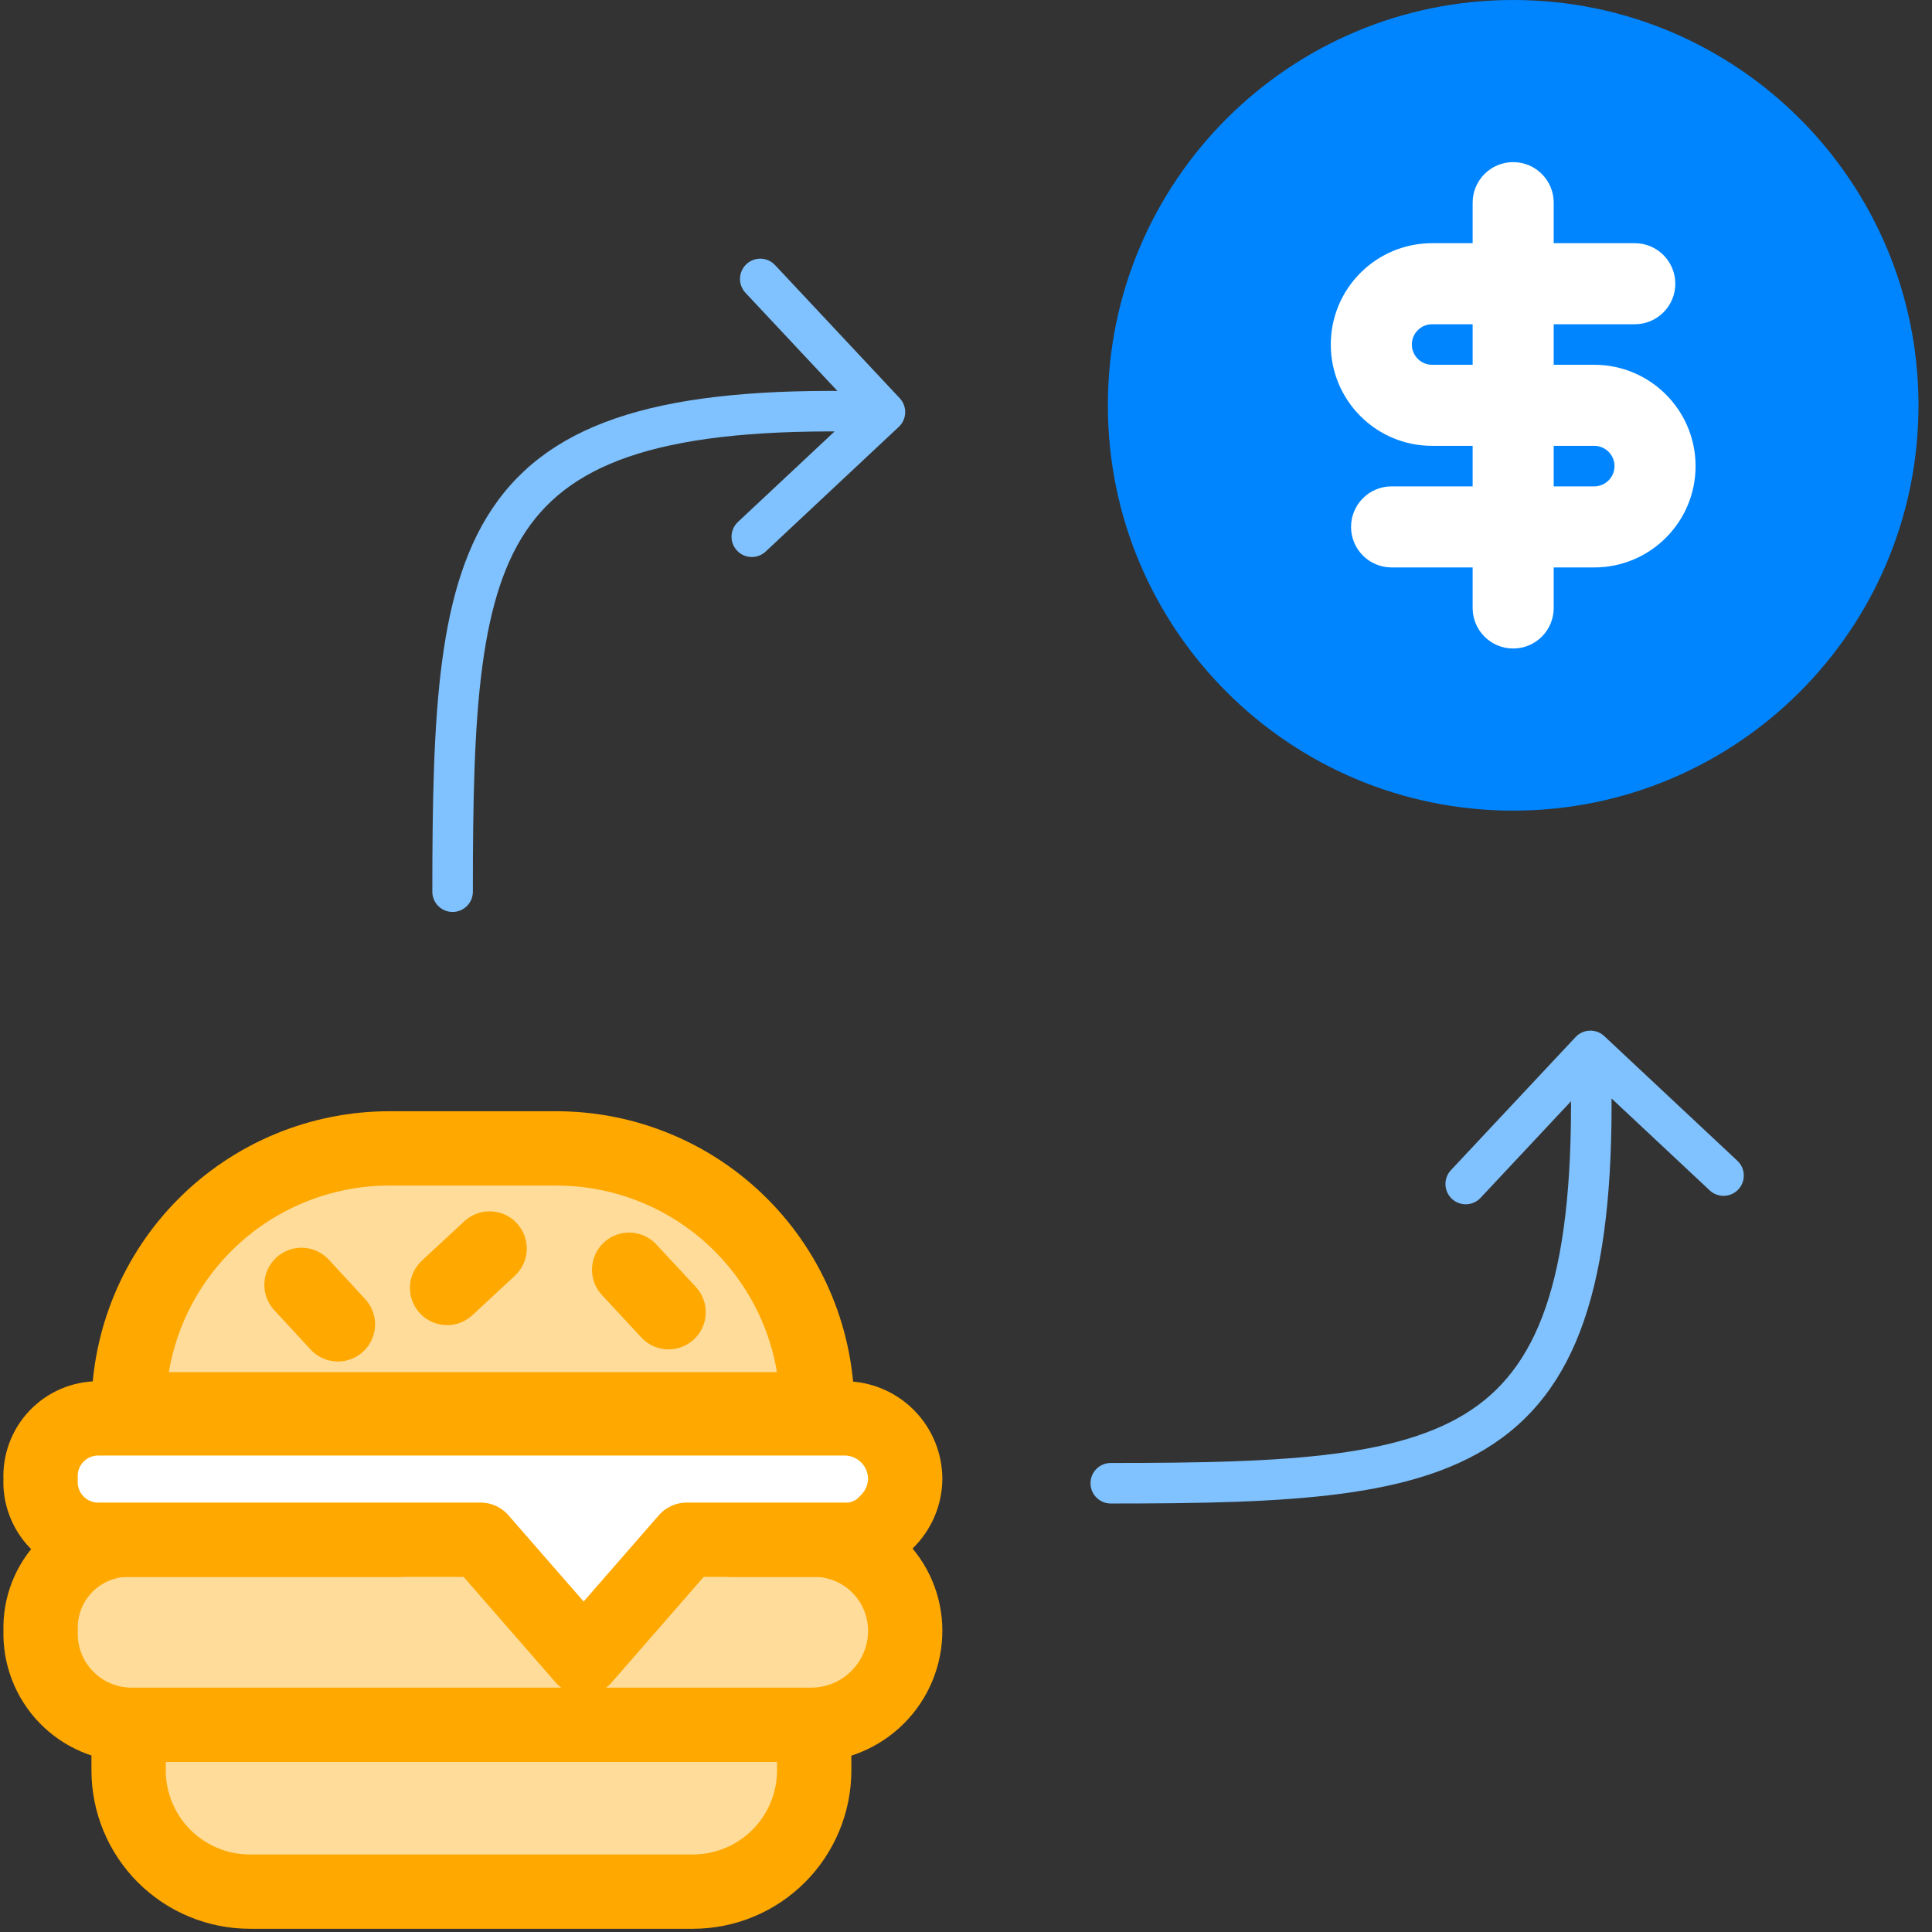 <svg width="143" height="143" viewBox="0 0 143 143" fill="none" xmlns="http://www.w3.org/2000/svg">
<rect x="0" y="0" width="143" height="143" fill="#333333" stroke="none"/>
<path d="M9.518 127.663H60.264V131.031C60.264 133.413 59.317 135.697 57.633 137.382C55.949 139.066 53.664 140.012 51.282 140.012H18.499C16.117 140.012 13.833 139.066 12.148 137.382C10.464 135.697 9.518 133.413 9.518 131.031V127.663Z" fill="#FFDC99" stroke="#FFA800" stroke-width="5.5" stroke-linecap="round" stroke-linejoin="round"/>
<path d="M54.201 113.966H60.039C60.943 113.936 61.843 114.088 62.686 114.413C63.529 114.738 64.299 115.229 64.948 115.858C65.598 116.486 66.114 117.239 66.467 118.071C66.819 118.903 67.001 119.798 67 120.702C67 122.548 66.267 124.319 64.961 125.624C63.656 126.929 61.886 127.663 60.039 127.663H9.742C8.838 127.663 7.944 127.482 7.111 127.129C6.279 126.777 5.526 126.26 4.898 125.611C4.269 124.961 3.778 124.192 3.453 123.349C3.128 122.505 2.976 121.605 3.006 120.702C2.975 119.809 3.127 118.919 3.455 118.087C3.782 117.256 4.277 116.501 4.909 115.869C5.541 115.237 6.296 114.742 7.128 114.415C7.959 114.087 8.849 113.934 9.742 113.966H29.502" fill="#FFDC99"/>
<path d="M54.201 113.966H60.039C60.943 113.936 61.843 114.088 62.686 114.413C63.529 114.738 64.299 115.229 64.948 115.858C65.598 116.486 66.114 117.239 66.467 118.071C66.819 118.903 67.001 119.798 67 120.702C67 122.548 66.267 124.319 64.961 125.624C63.656 126.929 61.886 127.663 60.039 127.663H9.742C8.838 127.663 7.944 127.482 7.111 127.129C6.279 126.777 5.526 126.26 4.898 125.611C4.269 124.961 3.778 124.192 3.453 123.349C3.128 122.505 2.976 121.605 3.006 120.702C2.975 119.809 3.127 118.919 3.455 118.087C3.782 117.256 4.277 116.501 4.909 115.869C5.541 115.237 6.296 114.742 7.128 114.415C7.959 114.087 8.849 113.934 9.742 113.966H29.502" stroke="#FFA800" stroke-width="5.5" stroke-linecap="round" stroke-linejoin="round"/>
<path d="M67 109.475C66.983 110.659 66.499 111.789 65.653 112.619C65.259 113.059 64.774 113.408 64.231 113.641C63.687 113.874 63.1 113.985 62.509 113.966H50.833L43.199 122.723L35.564 113.966H7.272C6.693 113.967 6.119 113.849 5.586 113.621C5.053 113.393 4.572 113.058 4.173 112.638C3.774 112.218 3.465 111.72 3.264 111.177C3.063 110.633 2.975 110.054 3.006 109.475C2.975 108.896 3.063 108.317 3.264 107.773C3.465 107.229 3.774 106.732 4.173 106.312C4.572 105.892 5.053 105.557 5.586 105.329C6.119 105.101 6.693 104.983 7.272 104.984H62.509C63.7 104.984 64.843 105.457 65.685 106.299C66.527 107.142 67 108.284 67 109.475Z" fill="white" stroke="#FFA800" stroke-width="5.5" stroke-linecap="round" stroke-linejoin="round"/>
<path d="M28.828 85H41.178C46.299 85 51.211 87.034 54.832 90.656C58.454 94.277 60.488 99.189 60.488 104.311H9.518C9.518 99.189 11.552 94.277 15.173 90.656C18.795 87.034 23.707 85 28.828 85Z" fill="#FFDC99" stroke="#FFA800" stroke-width="5.5" stroke-linecap="round" stroke-linejoin="round"/>
<path d="M22.316 95.104L25.011 98.023" stroke="#FFA800" stroke-width="5.5" stroke-linecap="round" stroke-linejoin="round"/>
<path d="M46.567 93.982L49.486 97.125" stroke="#FFA800" stroke-width="5.5" stroke-linecap="round" stroke-linejoin="round"/>
<path d="M33.094 95.329L36.238 92.41" stroke="#FFA800" stroke-width="5.5" stroke-linecap="round" stroke-linejoin="round"/>
<rect x="92.2" y="10.2" width="37.8" height="39.6" fill="white"/>
<path d="M106 24H109V27H106C105.172 27 104.5 26.328 104.5 25.5C104.5 24.672 105.172 24 106 24Z" fill="#0085FF"/>
<path d="M115 36V33H118C118.828 33 119.5 33.672 119.5 34.5C119.5 35.328 118.828 36 118 36H115Z" fill="#0085FF"/>
<path fill-rule="evenodd" clip-rule="evenodd" d="M112 0C95.431 0 82 13.431 82 30C82 46.569 95.431 60 112 60C128.569 60 142 46.569 142 30C142 13.431 128.569 0 112 0ZM109 15C109 13.343 110.343 12 112 12C113.657 12 115 13.343 115 15V18H121C122.657 18 124 19.343 124 21C124 22.657 122.657 24 121 24H115V27H118C122.142 27 125.5 30.358 125.5 34.5C125.5 38.642 122.142 42 118 42H115V45C115 46.657 113.657 48 112 48C110.343 48 109 46.657 109 45V42H103C101.343 42 100 40.657 100 39C100 37.343 101.343 36 103 36H109V33H106C101.858 33 98.5 29.642 98.5 25.5C98.5 21.358 101.858 18 106 18H109V15Z" fill="#0085FF"/>
<path d="M32 66C32 66.829 32.672 67.5 33.5 67.5C34.328 67.5 35 66.829 35 66H32ZM66.525 31.595C67.13 31.029 67.161 30.079 66.595 29.475L57.367 19.621C56.801 19.016 55.851 18.985 55.247 19.552C54.642 20.118 54.611 21.067 55.177 21.672L63.38 30.43L54.621 38.633C54.016 39.2 53.985 40.149 54.551 40.753C55.118 41.358 56.067 41.389 56.672 40.823L66.525 31.595ZM35 66C35 59.367 35.096 53.867 35.698 49.33C36.3 44.795 37.391 41.379 39.27 38.827C42.962 33.813 50.206 31.499 65.451 31.999L65.549 29.001C50.294 28.501 41.538 30.687 36.855 37.048C34.546 40.184 33.356 44.174 32.724 48.935C32.092 53.696 32 59.383 32 66H35Z" fill="#80C2FF"/>
<path d="M82.216 111.284C81.388 111.284 80.716 110.612 80.716 109.784C80.716 108.955 81.388 108.284 82.216 108.284L82.216 111.284ZM116.621 76.758C117.188 76.154 118.137 76.123 118.742 76.689L128.595 85.917C129.2 86.483 129.231 87.433 128.665 88.037C128.098 88.642 127.149 88.673 126.545 88.107L117.786 79.904L109.583 88.663C109.017 89.267 108.068 89.299 107.463 88.732C106.858 88.166 106.827 87.217 107.393 86.612L116.621 76.758ZM82.216 108.284C88.85 108.284 94.349 108.188 98.886 107.586C103.421 106.984 106.837 105.893 109.389 104.013C114.403 100.322 116.717 93.077 116.217 77.833L119.215 77.735C119.716 92.99 117.529 101.746 111.168 106.429C108.033 108.738 104.043 109.928 99.281 110.56C94.521 111.192 88.833 111.284 82.216 111.284L82.216 108.284Z" fill="#80C2FF"/>
</svg>
